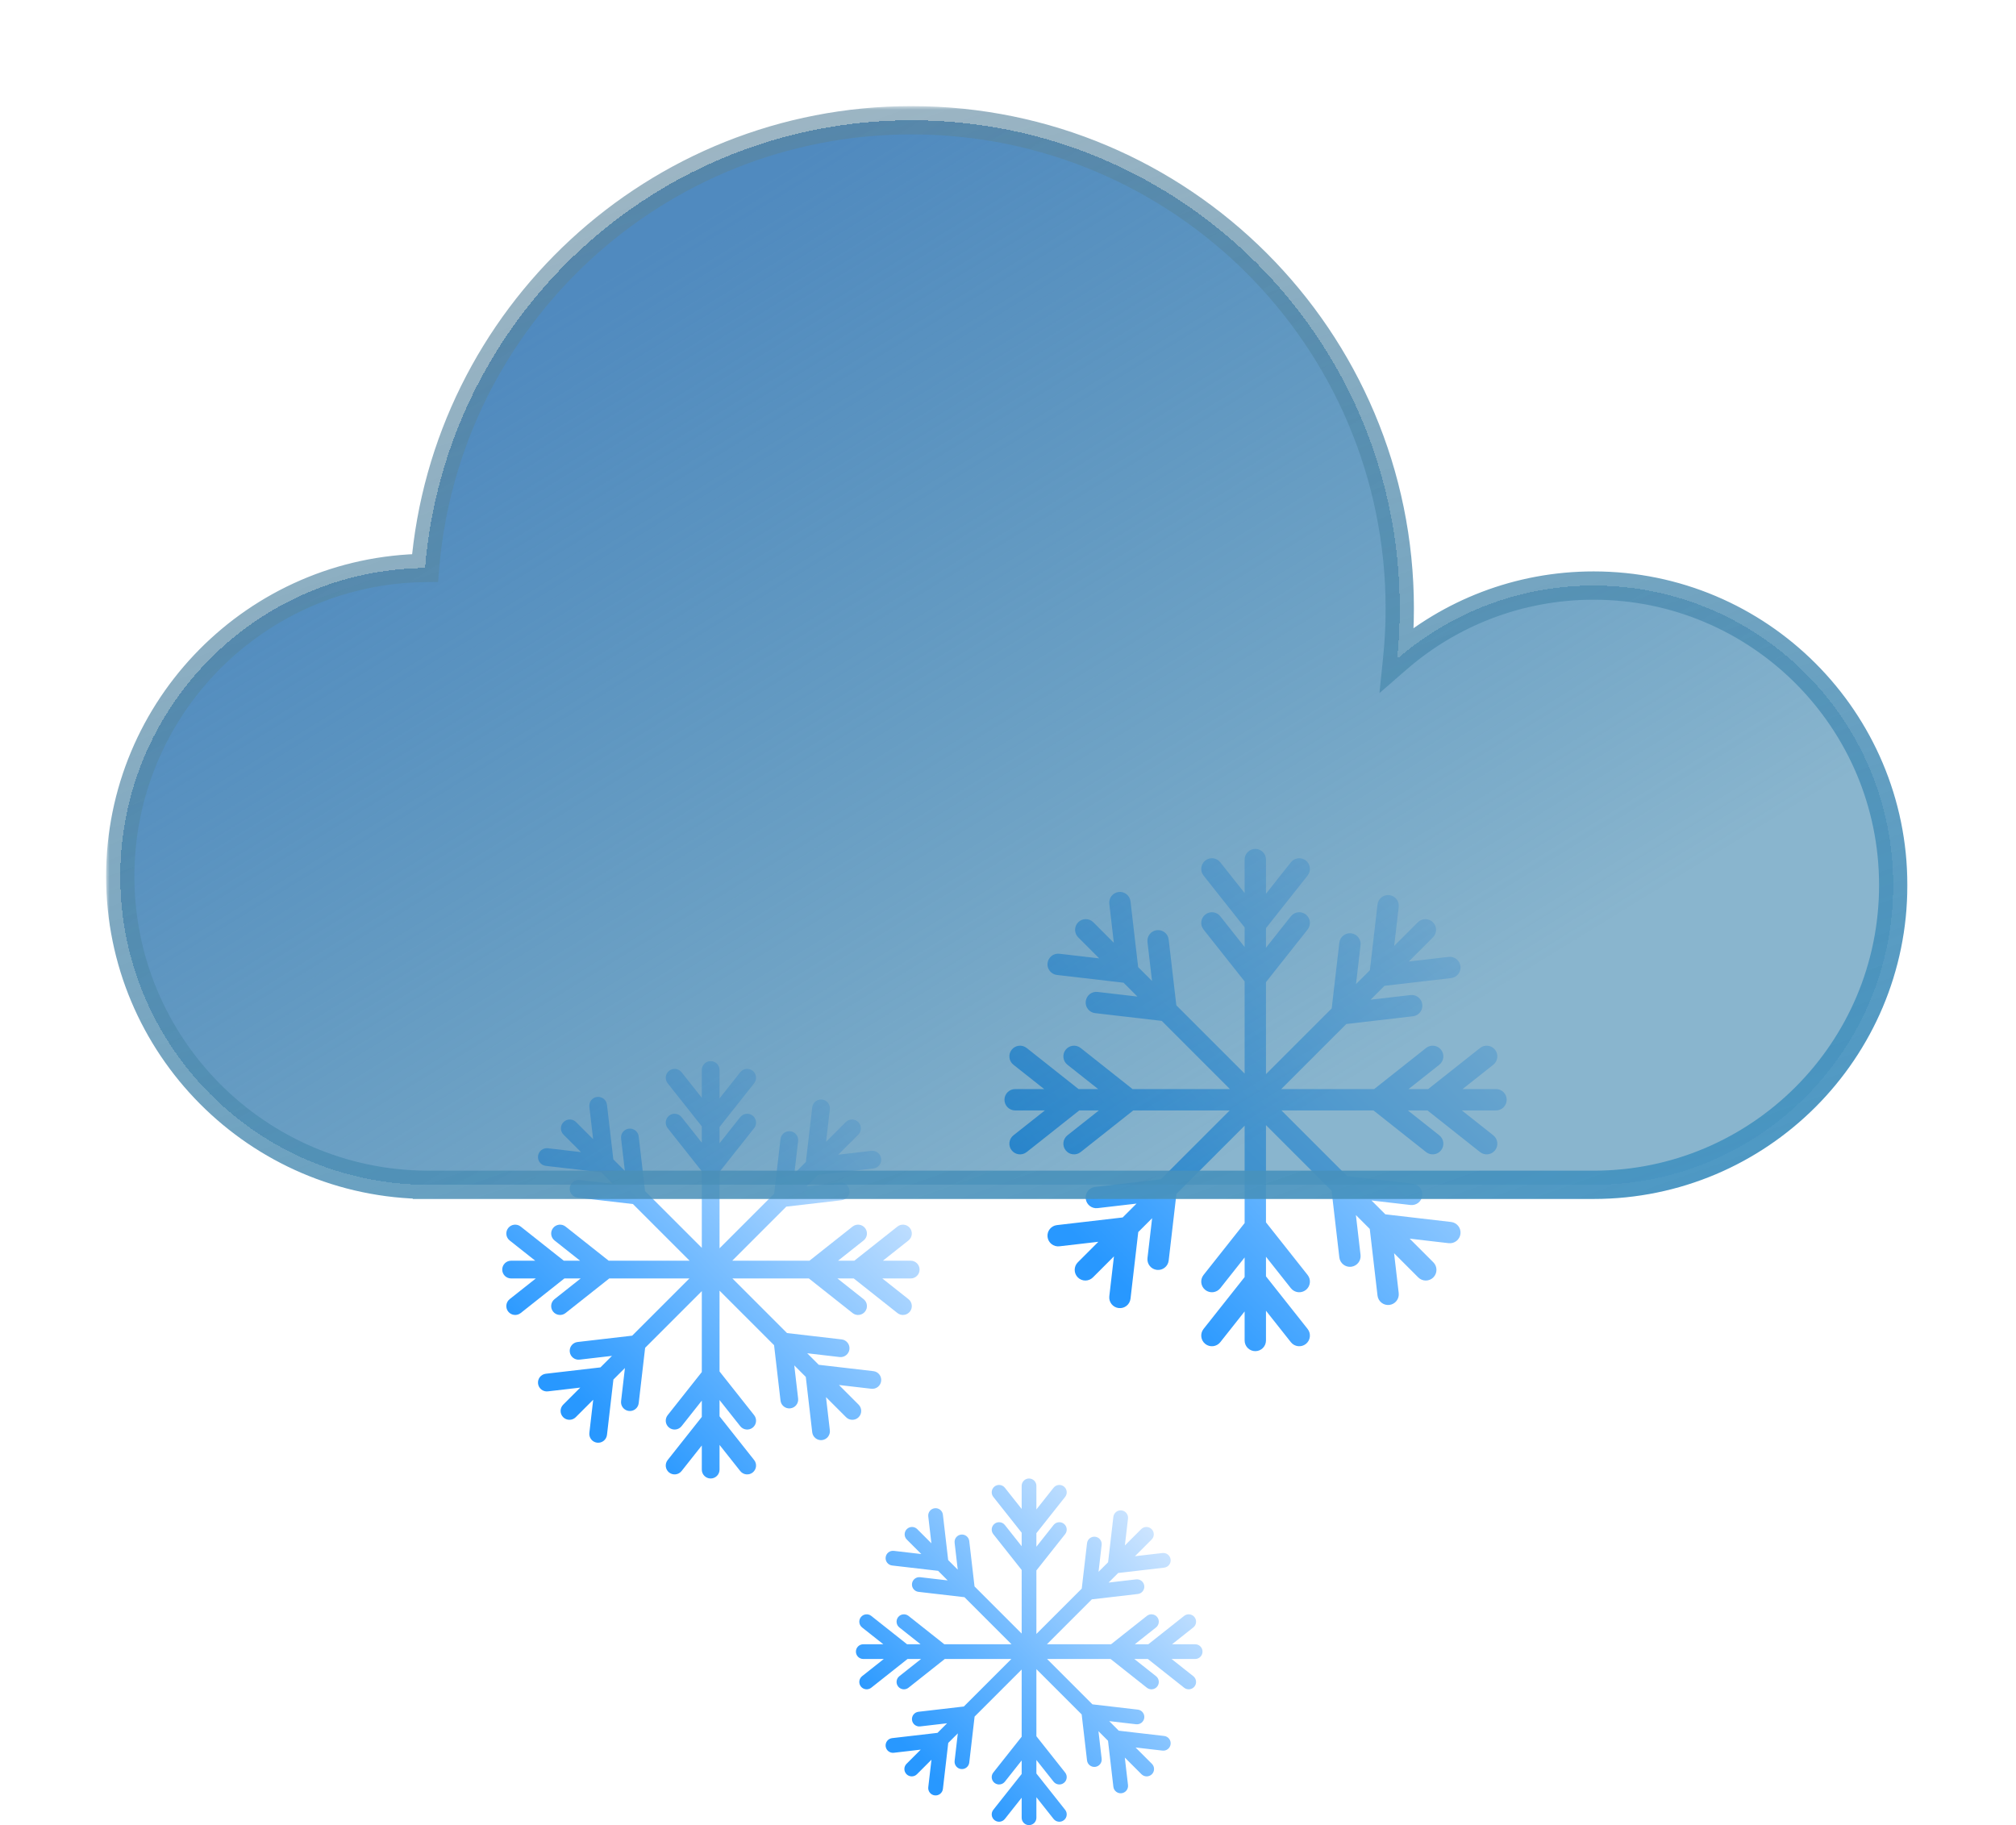 <svg width="285" height="258" viewBox="0 0 285 258" fill="none" xmlns="http://www.w3.org/2000/svg">
<path fill-rule="evenodd" clip-rule="evenodd" d="M177.461 120C176.628 120 175.952 120.675 175.952 121.509V126.241L172.509 121.893C171.992 121.24 171.043 121.129 170.39 121.647C169.737 122.164 169.627 123.113 170.144 123.766L175.952 131.102V133.873L172.51 129.525C171.992 128.872 171.043 128.762 170.39 129.279C169.737 129.796 169.627 130.745 170.144 131.398L175.952 138.734V151.763L166.297 142.108L165.216 132.813C165.12 131.985 164.371 131.392 163.544 131.489C162.716 131.585 162.123 132.334 162.219 133.161L162.859 138.67L160.9 136.71L159.819 127.416C159.723 126.588 158.974 125.995 158.147 126.092C157.319 126.188 156.726 126.937 156.822 127.764L157.462 133.273L154.559 130.37C153.97 129.781 153.015 129.781 152.425 130.37C151.836 130.959 151.836 131.915 152.425 132.504L155.399 135.477L149.765 134.822C148.937 134.726 148.188 135.319 148.092 136.147C147.996 136.974 148.589 137.723 149.416 137.819L158.836 138.914L160.796 140.874L155.162 140.219C154.334 140.123 153.585 140.716 153.489 141.544C153.393 142.371 153.986 143.12 154.813 143.216L164.233 144.311L173.874 153.952H160.108L152.772 148.144C152.119 147.627 151.17 147.737 150.653 148.39C150.136 149.043 150.246 149.992 150.899 150.51L155.247 153.952H152.476L145.14 148.144C144.486 147.627 143.537 147.737 143.02 148.39C142.503 149.043 142.613 149.992 143.267 150.51L147.615 153.952H143.509C142.675 153.952 142 154.628 142 155.461C142 156.294 142.675 156.97 143.509 156.97H147.713L143.267 160.49C142.613 161.008 142.503 161.957 143.02 162.61C143.537 163.263 144.486 163.373 145.14 162.856L152.574 156.97H155.346L150.899 160.49C150.246 161.008 150.136 161.957 150.653 162.61C151.17 163.263 152.119 163.373 152.772 162.856L160.207 156.97H173.841L164.108 166.703L154.813 167.784C153.985 167.88 153.392 168.629 153.489 169.456C153.585 170.284 154.334 170.877 155.161 170.781L160.67 170.141L158.711 172.1L149.416 173.181C148.588 173.277 147.995 174.026 148.091 174.853C148.188 175.681 148.937 176.274 149.764 176.178L155.273 175.538L152.37 178.441C151.781 179.03 151.781 179.986 152.37 180.575C152.959 181.164 153.914 181.164 154.504 180.575L157.477 177.602L156.822 183.236C156.726 184.063 157.319 184.812 158.147 184.908C158.974 185.005 159.723 184.412 159.819 183.584L160.914 174.164L162.874 172.205L162.219 177.839C162.123 178.666 162.716 179.415 163.544 179.511C164.371 179.608 165.12 179.015 165.216 178.187L166.311 168.767L175.952 159.126V172.892L170.144 180.228C169.627 180.881 169.737 181.83 170.39 182.347C171.043 182.865 171.992 182.754 172.51 182.101L175.952 177.753V180.524L170.144 187.86C169.627 188.514 169.737 189.462 170.39 189.98C171.043 190.497 171.992 190.387 172.51 189.733L175.952 185.385V189.491C175.952 190.325 176.628 191 177.461 191C178.294 191 178.97 190.325 178.97 189.491V185.287L182.49 189.733C183.008 190.387 183.957 190.497 184.61 189.98C185.263 189.462 185.373 188.514 184.856 187.86L178.97 180.426V177.654L182.49 182.101C183.008 182.754 183.957 182.865 184.61 182.347C185.263 181.83 185.373 180.881 184.856 180.228L178.97 172.793V159.048L188.246 168.324L189.341 177.744C189.437 178.572 190.186 179.165 191.014 179.068C191.841 178.972 192.434 178.223 192.338 177.396L191.683 171.762L193.643 173.721L194.738 183.141C194.834 183.969 195.583 184.562 196.411 184.465C197.238 184.369 197.831 183.62 197.735 182.793L197.08 177.159L200.496 180.575C201.086 181.164 202.041 181.164 202.63 180.575C203.219 179.985 203.219 179.03 202.63 178.441L199.284 175.095L204.793 175.735C205.621 175.831 206.37 175.238 206.466 174.41C206.562 173.583 205.969 172.834 205.141 172.738L195.847 171.657L193.887 169.698L199.396 170.338C200.224 170.434 200.973 169.841 201.069 169.013C201.165 168.186 200.572 167.437 199.744 167.341L190.45 166.26L181.159 156.97H194.167L201.601 162.856C202.255 163.373 203.204 163.263 203.721 162.61C204.238 161.957 204.128 161.008 203.475 160.49L199.028 156.97H201.799L209.234 162.856C209.887 163.373 210.836 163.263 211.353 162.61C211.871 161.957 211.76 161.008 211.107 160.49L206.66 156.97H211.491C212.325 156.97 213 156.294 213 155.461C213 154.628 212.325 153.952 211.491 153.952H206.759L211.107 150.51C211.76 149.992 211.871 149.043 211.353 148.39C210.836 147.737 209.887 147.627 209.234 148.144L201.898 153.952H199.126L203.475 150.51C204.128 149.992 204.238 149.043 203.721 148.39C203.204 147.737 202.255 147.627 201.601 148.144L194.265 153.952H181.126L190.324 144.754L199.744 143.659C200.572 143.563 201.165 142.814 201.068 141.987C200.972 141.159 200.223 140.566 199.396 140.662L193.762 141.317L195.721 139.357L205.141 138.262C205.969 138.166 206.562 137.417 206.465 136.59C206.369 135.762 205.62 135.169 204.793 135.265L199.159 135.92L202.575 132.504C203.164 131.915 203.164 130.959 202.575 130.37C201.985 129.781 201.03 129.781 200.441 130.37L197.095 133.716L197.735 128.207C197.831 127.38 197.238 126.631 196.411 126.535C195.583 126.438 194.834 127.031 194.738 127.859L193.658 137.153L191.698 139.113L192.338 133.604C192.434 132.777 191.841 132.028 191.014 131.932C190.186 131.835 189.437 132.428 189.341 133.256L188.261 142.55L178.97 151.841V138.833L184.856 131.398C185.373 130.745 185.263 129.796 184.61 129.279C183.957 128.762 183.008 128.872 182.49 129.525L178.97 133.972V131.2L184.856 123.766C185.373 123.113 185.263 122.164 184.61 121.647C183.957 121.129 183.008 121.24 182.49 121.893L178.97 126.339V121.509C178.97 120.675 178.294 120 177.461 120Z" fill="url(#paint0_linear_115_1535)"/>
<path fill-rule="evenodd" clip-rule="evenodd" d="M145.473 209C144.898 209 144.432 209.466 144.432 210.041V213.307L142.056 210.306C141.699 209.855 141.044 209.779 140.593 210.136C140.142 210.493 140.066 211.148 140.423 211.599L144.432 216.662V218.575L142.056 215.574C141.699 215.123 141.044 215.047 140.593 215.404C140.142 215.761 140.066 216.416 140.423 216.867L144.432 221.929V230.921L137.768 224.257L137.023 217.843C136.956 217.272 136.439 216.862 135.868 216.929C135.297 216.995 134.888 217.512 134.954 218.083L135.396 221.885L134.043 220.533L133.298 214.118C133.232 213.547 132.715 213.138 132.143 213.204C131.572 213.27 131.163 213.787 131.229 214.359L131.671 218.16L129.668 216.157C129.261 215.75 128.602 215.75 128.195 216.157C127.788 216.563 127.788 217.223 128.195 217.629L130.247 219.681L126.359 219.229C125.787 219.163 125.271 219.572 125.204 220.143C125.138 220.715 125.547 221.232 126.118 221.298L132.619 222.053L133.972 223.406L130.083 222.954C129.512 222.888 128.995 223.297 128.929 223.868C128.862 224.439 129.272 224.956 129.843 225.023L136.344 225.778L142.997 232.432H133.497L128.434 228.423C127.983 228.066 127.329 228.142 126.972 228.593C126.615 229.044 126.691 229.699 127.142 230.056L130.142 232.432H128.23L123.167 228.423C122.716 228.066 122.061 228.142 121.704 228.593C121.347 229.044 121.423 229.699 121.874 230.056L124.875 232.432H122.041C121.466 232.432 121 232.898 121 233.473C121 234.048 121.466 234.514 122.041 234.514H124.943L121.874 236.944C121.423 237.301 121.347 237.956 121.704 238.407C122.061 238.858 122.716 238.934 123.167 238.577L128.298 234.514H130.21L127.142 236.944C126.691 237.301 126.615 237.956 126.972 238.407C127.329 238.858 127.983 238.934 128.434 238.577L133.565 234.514H142.975L136.257 241.232L129.843 241.977C129.272 242.044 128.862 242.561 128.929 243.132C128.995 243.703 129.512 244.112 130.083 244.046L133.885 243.604L132.533 244.957L126.118 245.702C125.547 245.768 125.138 246.285 125.204 246.857C125.27 247.428 125.787 247.837 126.358 247.771L130.16 247.329L128.157 249.333C127.75 249.739 127.75 250.398 128.157 250.805C128.563 251.212 129.223 251.212 129.629 250.805L131.681 248.753L131.229 252.641C131.163 253.213 131.572 253.73 132.143 253.796C132.715 253.862 133.231 253.453 133.298 252.882L134.053 246.381L135.406 245.029L134.954 248.917C134.888 249.488 135.297 250.005 135.868 250.071C136.439 250.138 136.956 249.728 137.023 249.157L137.778 242.656L144.432 236.003V245.503L140.423 250.566C140.066 251.017 140.142 251.671 140.593 252.028C141.044 252.385 141.699 252.309 142.056 251.858L144.432 248.858V250.77L140.423 255.833C140.066 256.284 140.142 256.939 140.593 257.296C141.044 257.653 141.699 257.577 142.056 257.126L144.432 254.125V256.959C144.432 257.534 144.898 258 145.473 258C146.048 258 146.514 257.534 146.514 256.959V254.057L148.944 257.126C149.301 257.577 149.956 257.653 150.407 257.296C150.858 256.939 150.934 256.284 150.577 255.833L146.514 250.702V248.79L148.944 251.858C149.301 252.309 149.956 252.385 150.407 252.028C150.858 251.671 150.934 251.017 150.577 250.566L146.514 245.435V235.949L152.916 242.351L153.672 248.851C153.738 249.423 154.255 249.832 154.826 249.766C155.398 249.699 155.807 249.182 155.74 248.611L155.289 244.723L156.641 246.075L157.397 252.576C157.463 253.147 157.98 253.557 158.551 253.49C159.122 253.424 159.531 252.907 159.465 252.336L159.013 248.448L161.371 250.805C161.777 251.212 162.437 251.212 162.843 250.805C163.25 250.398 163.25 249.739 162.843 249.333L160.534 247.023L164.336 247.465C164.907 247.531 165.424 247.122 165.49 246.551C165.557 245.98 165.148 245.463 164.576 245.396L158.162 244.651L156.809 243.298L160.611 243.74C161.182 243.807 161.699 243.397 161.766 242.826C161.832 242.255 161.423 241.738 160.852 241.672L154.437 240.926L148.025 234.514H157.002L162.133 238.577C162.584 238.934 163.239 238.858 163.596 238.407C163.953 237.956 163.877 237.301 163.426 236.944L160.357 234.514H162.27L167.401 238.577C167.852 238.934 168.507 238.858 168.864 238.407C169.221 237.956 169.144 237.301 168.694 236.944L165.625 234.514H168.959C169.534 234.514 170 234.048 170 233.473C170 232.898 169.534 232.432 168.959 232.432H165.693L168.694 230.056C169.144 229.699 169.221 229.044 168.864 228.593C168.507 228.142 167.852 228.066 167.401 228.423L162.338 232.432H160.425L163.426 230.056C163.877 229.699 163.953 229.044 163.596 228.593C163.239 228.142 162.584 228.066 162.133 228.423L157.07 232.432H148.003L154.351 226.084L160.851 225.328C161.423 225.262 161.832 224.745 161.766 224.174C161.699 223.603 161.182 223.193 160.611 223.26L156.723 223.712L158.075 222.359L164.576 221.604C165.147 221.537 165.557 221.02 165.49 220.449C165.424 219.878 164.907 219.469 164.336 219.535L160.448 219.987L162.805 217.629C163.212 217.223 163.212 216.563 162.805 216.157C162.398 215.75 161.739 215.75 161.332 216.157L159.023 218.466L159.465 214.664C159.531 214.093 159.122 213.576 158.551 213.51C157.98 213.443 157.463 213.853 157.396 214.424L156.651 220.838L155.299 222.191L155.74 218.389C155.807 217.818 155.397 217.301 154.826 217.234C154.255 217.168 153.738 217.577 153.672 218.149L152.926 224.563L146.514 230.975V221.997L150.577 216.867C150.934 216.416 150.858 215.761 150.407 215.404C149.956 215.047 149.301 215.123 148.944 215.574L146.514 218.643V216.73L150.577 211.599C150.934 211.148 150.858 210.493 150.407 210.136C149.956 209.779 149.301 209.855 148.944 210.306L146.514 213.375V210.041C146.514 209.466 146.048 209 145.473 209Z" fill="url(#paint1_linear_115_1535)"/>
<path fill-rule="evenodd" clip-rule="evenodd" d="M100.468 150C99.775 150 99.214 150.561 99.214 151.254V155.186L96.353 151.573C95.923 151.03 95.135 150.938 94.592 151.368C94.049 151.798 93.957 152.587 94.387 153.129L99.214 159.226V161.529L96.353 157.915C95.923 157.373 95.135 157.281 94.592 157.711C94.049 158.141 93.957 158.929 94.387 159.472L99.214 165.568V176.395L91.19 168.371L90.293 160.648C90.213 159.96 89.59 159.467 88.903 159.547C88.215 159.627 87.722 160.249 87.802 160.937L88.334 165.515L86.705 163.886L85.808 156.163C85.728 155.475 85.105 154.982 84.418 155.062C83.73 155.142 83.237 155.764 83.317 156.452L83.849 161.03L81.436 158.617C80.947 158.128 80.153 158.128 79.663 158.617C79.174 159.107 79.174 159.901 79.663 160.39L82.134 162.861L77.452 162.317C76.764 162.237 76.142 162.73 76.062 163.418C75.982 164.105 76.475 164.728 77.163 164.808L84.99 165.717L86.619 167.346L81.937 166.802C81.249 166.722 80.627 167.215 80.547 167.902C80.467 168.59 80.96 169.213 81.648 169.293L89.475 170.202L97.487 178.214H86.048L79.952 173.387C79.409 172.957 78.62 173.049 78.19 173.592C77.76 174.135 77.852 174.923 78.395 175.353L82.008 178.214H79.705L73.609 173.387C73.066 172.957 72.278 173.049 71.848 173.592C71.418 174.135 71.51 174.923 72.052 175.353L75.666 178.214H72.254C71.561 178.214 71 178.775 71 179.468C71 180.16 71.561 180.721 72.254 180.721H75.748L72.052 183.647C71.51 184.077 71.418 184.865 71.848 185.408C72.278 185.951 73.066 186.043 73.609 185.613L79.787 180.721H82.09L78.395 183.647C77.852 184.077 77.76 184.865 78.19 185.408C78.62 185.951 79.409 186.043 79.952 185.613L86.13 180.721H97.46L89.371 188.81L81.647 189.707C80.96 189.787 80.467 190.41 80.547 191.098C80.627 191.785 81.249 192.278 81.937 192.198L86.515 191.666L84.886 193.295L77.163 194.192C76.475 194.272 75.982 194.895 76.062 195.582C76.142 196.27 76.764 196.763 77.452 196.683L82.03 196.151L79.617 198.564C79.128 199.053 79.128 199.847 79.617 200.337C80.107 200.826 80.901 200.826 81.39 200.337L83.861 197.866L83.317 202.548C83.237 203.236 83.73 203.858 84.418 203.938C85.105 204.018 85.728 203.525 85.808 202.837L86.717 195.01L88.346 193.381L87.802 198.063C87.722 198.751 88.215 199.373 88.902 199.453C89.59 199.533 90.213 199.04 90.293 198.352L91.202 190.525L99.214 182.513V193.952L94.387 200.048C93.957 200.591 94.049 201.38 94.592 201.81C95.135 202.24 95.923 202.148 96.353 201.605L99.214 197.992V200.295L94.387 206.391C93.957 206.934 94.049 207.722 94.592 208.152C95.135 208.582 95.923 208.49 96.353 207.947L99.214 204.334V207.746C99.214 208.439 99.775 209 100.468 209C101.16 209 101.721 208.439 101.721 207.746V204.252L104.647 207.947C105.077 208.49 105.865 208.582 106.408 208.152C106.951 207.722 107.043 206.934 106.613 206.391L101.721 200.213V197.91L104.647 201.605C105.077 202.148 105.865 202.24 106.408 201.81C106.951 201.38 107.043 200.591 106.613 200.048L101.721 193.87V182.448L109.43 190.157L110.34 197.984C110.419 198.672 111.042 199.165 111.73 199.085C112.417 199.005 112.91 198.383 112.83 197.695L112.286 193.013L113.915 194.642L114.824 202.469C114.904 203.157 115.527 203.65 116.214 203.57C116.902 203.49 117.395 202.868 117.315 202.18L116.771 197.498L119.61 200.337C120.099 200.826 120.893 200.826 121.383 200.337C121.872 199.847 121.872 199.053 121.383 198.564L118.602 195.783L123.18 196.315C123.868 196.395 124.49 195.902 124.57 195.214C124.65 194.527 124.157 193.904 123.469 193.824L115.746 192.927L114.117 191.298L118.695 191.83C119.383 191.91 120.005 191.417 120.085 190.729C120.165 190.042 119.672 189.419 118.985 189.339L111.261 188.442L103.54 180.721H114.35L120.528 185.613C121.071 186.043 121.859 185.951 122.289 185.408C122.719 184.865 122.627 184.077 122.084 183.647L118.389 180.721H120.692L126.87 185.613C127.413 186.043 128.202 185.951 128.632 185.408C129.062 184.865 128.97 184.077 128.427 183.647L124.732 180.721H128.746C129.439 180.721 130 180.16 130 179.468C130 178.775 129.439 178.214 128.746 178.214H124.814L128.427 175.353C128.97 174.923 129.062 174.135 128.632 173.592C128.202 173.049 127.413 172.957 126.87 173.387L120.774 178.214H118.471L122.084 175.353C122.627 174.923 122.719 174.135 122.289 173.592C121.859 173.049 121.071 172.957 120.528 173.387L114.432 178.214H103.513L111.157 170.57L118.984 169.661C119.672 169.581 120.165 168.958 120.085 168.27C120.005 167.583 119.383 167.09 118.695 167.17L114.013 167.714L115.642 166.085L123.469 165.176C124.157 165.096 124.65 164.473 124.57 163.786C124.49 163.098 123.868 162.605 123.18 162.685L118.498 163.229L121.337 160.391C121.826 159.901 121.826 159.107 121.337 158.617C120.847 158.128 120.053 158.128 119.564 158.617L116.783 161.398L117.315 156.82C117.395 156.132 116.902 155.51 116.214 155.43C115.527 155.35 114.904 155.843 114.824 156.531L113.927 164.254L112.298 165.883L112.83 161.305C112.91 160.617 112.417 159.995 111.73 159.915C111.042 159.835 110.419 160.328 110.339 161.016L109.442 168.739L101.721 176.46V165.65L106.613 159.472C107.043 158.929 106.951 158.141 106.408 157.711C105.865 157.281 105.077 157.373 104.647 157.915L101.721 161.61V159.307L106.613 153.129C107.043 152.587 106.951 151.798 106.408 151.368C105.865 150.938 105.077 151.03 104.647 151.573L101.721 155.268V151.254C101.721 150.561 101.16 150 100.468 150Z" fill="url(#paint2_linear_115_1535)"/>
<g filter="url(#filter0_bd_115_1535)">
<mask id="path-4-outside-1_115_1535" maskUnits="userSpaceOnUse" x="15" y="11" width="255" height="155" fill="black">
<rect fill="white" x="15" y="11" width="255" height="155"/>
<path fill-rule="evenodd" clip-rule="evenodd" d="M197.882 82.014C197.882 84.423 197.758 86.804 197.517 89.149C204.953 82.687 214.664 78.775 225.288 78.775C248.68 78.775 267.643 97.738 267.643 121.13C267.643 144.523 248.68 163.486 225.288 163.486H60.638C60.626 163.486 60.613 163.486 60.601 163.486C60.589 163.486 60.576 163.486 60.564 163.486H60.352V163.485C36.386 163.351 17 143.882 17 119.885C17 95.976 36.244 76.562 60.088 76.287C62.999 40.851 92.681 13 128.868 13C166.983 13 197.882 43.899 197.882 82.014Z"/>
</mask>
<path fill-rule="evenodd" clip-rule="evenodd" d="M197.882 82.014C197.882 84.423 197.758 86.804 197.517 89.149C204.953 82.687 214.664 78.775 225.288 78.775C248.68 78.775 267.643 97.738 267.643 121.13C267.643 144.523 248.68 163.486 225.288 163.486H60.638C60.626 163.486 60.613 163.486 60.601 163.486C60.589 163.486 60.576 163.486 60.564 163.486H60.352V163.485C36.386 163.351 17 143.882 17 119.885C17 95.976 36.244 76.562 60.088 76.287C62.999 40.851 92.681 13 128.868 13C166.983 13 197.882 43.899 197.882 82.014Z" fill="url(#paint3_linear_115_1535)" shape-rendering="crispEdges"/>
<path d="M197.517 89.149L195.528 88.945L195.011 93.977L198.829 90.659L197.517 89.149ZM60.352 163.486H58.352V165.486H60.352V163.486ZM60.352 163.485H62.352V161.496L60.363 161.485L60.352 163.485ZM60.088 76.287L60.111 78.287L61.932 78.266L62.081 76.45L60.088 76.287ZM199.507 89.353C199.755 86.94 199.882 84.492 199.882 82.014H195.882C195.882 84.355 195.762 86.667 195.528 88.945L199.507 89.353ZM225.288 76.775C214.163 76.775 203.991 80.873 196.206 87.639L198.829 90.659C205.915 84.501 215.164 80.775 225.288 80.775V76.775ZM269.643 121.13C269.643 96.634 249.785 76.775 225.288 76.775V80.775C247.576 80.775 265.643 98.843 265.643 121.13H269.643ZM225.288 165.486C249.785 165.486 269.643 145.627 269.643 121.13H265.643C265.643 143.418 247.576 161.486 225.288 161.486V165.486ZM225.288 161.486H60.638V165.486H225.288V161.486ZM60.601 165.486C60.608 165.486 60.615 165.486 60.621 165.486C60.627 165.486 60.632 165.486 60.638 165.486V161.486C60.631 161.486 60.624 161.486 60.618 161.486C60.612 161.486 60.606 161.486 60.601 161.486V165.486ZM60.564 165.486C60.569 165.486 60.575 165.486 60.581 165.486C60.587 165.486 60.594 165.486 60.601 165.486V161.486C60.596 161.486 60.59 161.486 60.584 161.486C60.578 161.486 60.571 161.486 60.564 161.486V165.486ZM60.564 161.486H60.352V165.486H60.564V161.486ZM62.352 163.486V163.485H58.352V163.486H62.352ZM15 119.885C15 144.983 35.276 165.345 60.341 165.485L60.363 161.485C37.497 161.357 19 142.781 19 119.885H15ZM60.065 74.287C35.127 74.574 15 94.879 15 119.885H19C19 97.073 37.361 78.549 60.111 78.287L60.065 74.287ZM128.868 11C91.631 11 61.09 39.658 58.094 76.123L62.081 76.45C64.908 42.044 93.731 15 128.868 15V11ZM199.882 82.014C199.882 42.794 168.088 11 128.868 11V15C165.879 15 195.882 45.003 195.882 82.014H199.882Z" fill="url(#paint4_linear_115_1535)" mask="url(#path-4-outside-1_115_1535)"/>
</g>
<defs>
<filter id="filter0_bd_115_1535" x="0" y="0" width="284.643" height="184.486" filterUnits="userSpaceOnUse" color-interpolation-filters="sRGB">
<feFlood flood-opacity="0" result="BackgroundImageFix"/>
<feGaussianBlur in="BackgroundImageFix" stdDeviation="5"/>
<feComposite in2="SourceAlpha" operator="in" result="effect1_backgroundBlur_115_1535"/>
<feColorMatrix in="SourceAlpha" type="matrix" values="0 0 0 0 0 0 0 0 0 0 0 0 0 0 0 0 0 0 127 0" result="hardAlpha"/>
<feOffset dy="4"/>
<feGaussianBlur stdDeviation="7.5"/>
<feComposite in2="hardAlpha" operator="out"/>
<feColorMatrix type="matrix" values="0 0 0 0 0 0 0 0 0 0 0 0 0 0 0 0 0 0 0.1 0"/>
<feBlend mode="normal" in2="effect1_backgroundBlur_115_1535" result="effect2_dropShadow_115_1535"/>
<feBlend mode="normal" in="SourceGraphic" in2="effect2_dropShadow_115_1535" result="shape"/>
</filter>
<linearGradient id="paint0_linear_115_1535" x1="203.731" y1="125.857" x2="152.788" y2="175.558" gradientUnits="userSpaceOnUse">
<stop stop-color="#D6E9FF"/>
<stop offset="1" stop-color="#2898FF"/>
</linearGradient>
<linearGradient id="paint1_linear_115_1535" x1="163.603" y1="213.042" x2="128.446" y2="247.343" gradientUnits="userSpaceOnUse">
<stop stop-color="#D6E9FF"/>
<stop offset="1" stop-color="#2898FF"/>
</linearGradient>
<linearGradient id="paint2_linear_115_1535" x1="122.298" y1="154.867" x2="79.965" y2="196.168" gradientUnits="userSpaceOnUse">
<stop stop-color="#D6E9FF"/>
<stop offset="1" stop-color="#2898FF"/>
</linearGradient>
<linearGradient id="paint3_linear_115_1535" x1="96.525" y1="28.5" x2="176.025" y2="158" gradientUnits="userSpaceOnUse">
<stop stop-color="#508ABF"/>
<stop offset="1" stop-color="#2073A2" stop-opacity="0.53"/>
</linearGradient>
<linearGradient id="paint4_linear_115_1535" x1="177.525" y1="213.5" x2="99.525" y2="-6.5" gradientUnits="userSpaceOnUse">
<stop stop-color="#4195C6"/>
<stop offset="1" stop-color="#5E8398" stop-opacity="0.56"/>
<stop offset="1" stop-color="#AFE2FF" stop-opacity="0.5"/>
</linearGradient>
</defs>
</svg>
